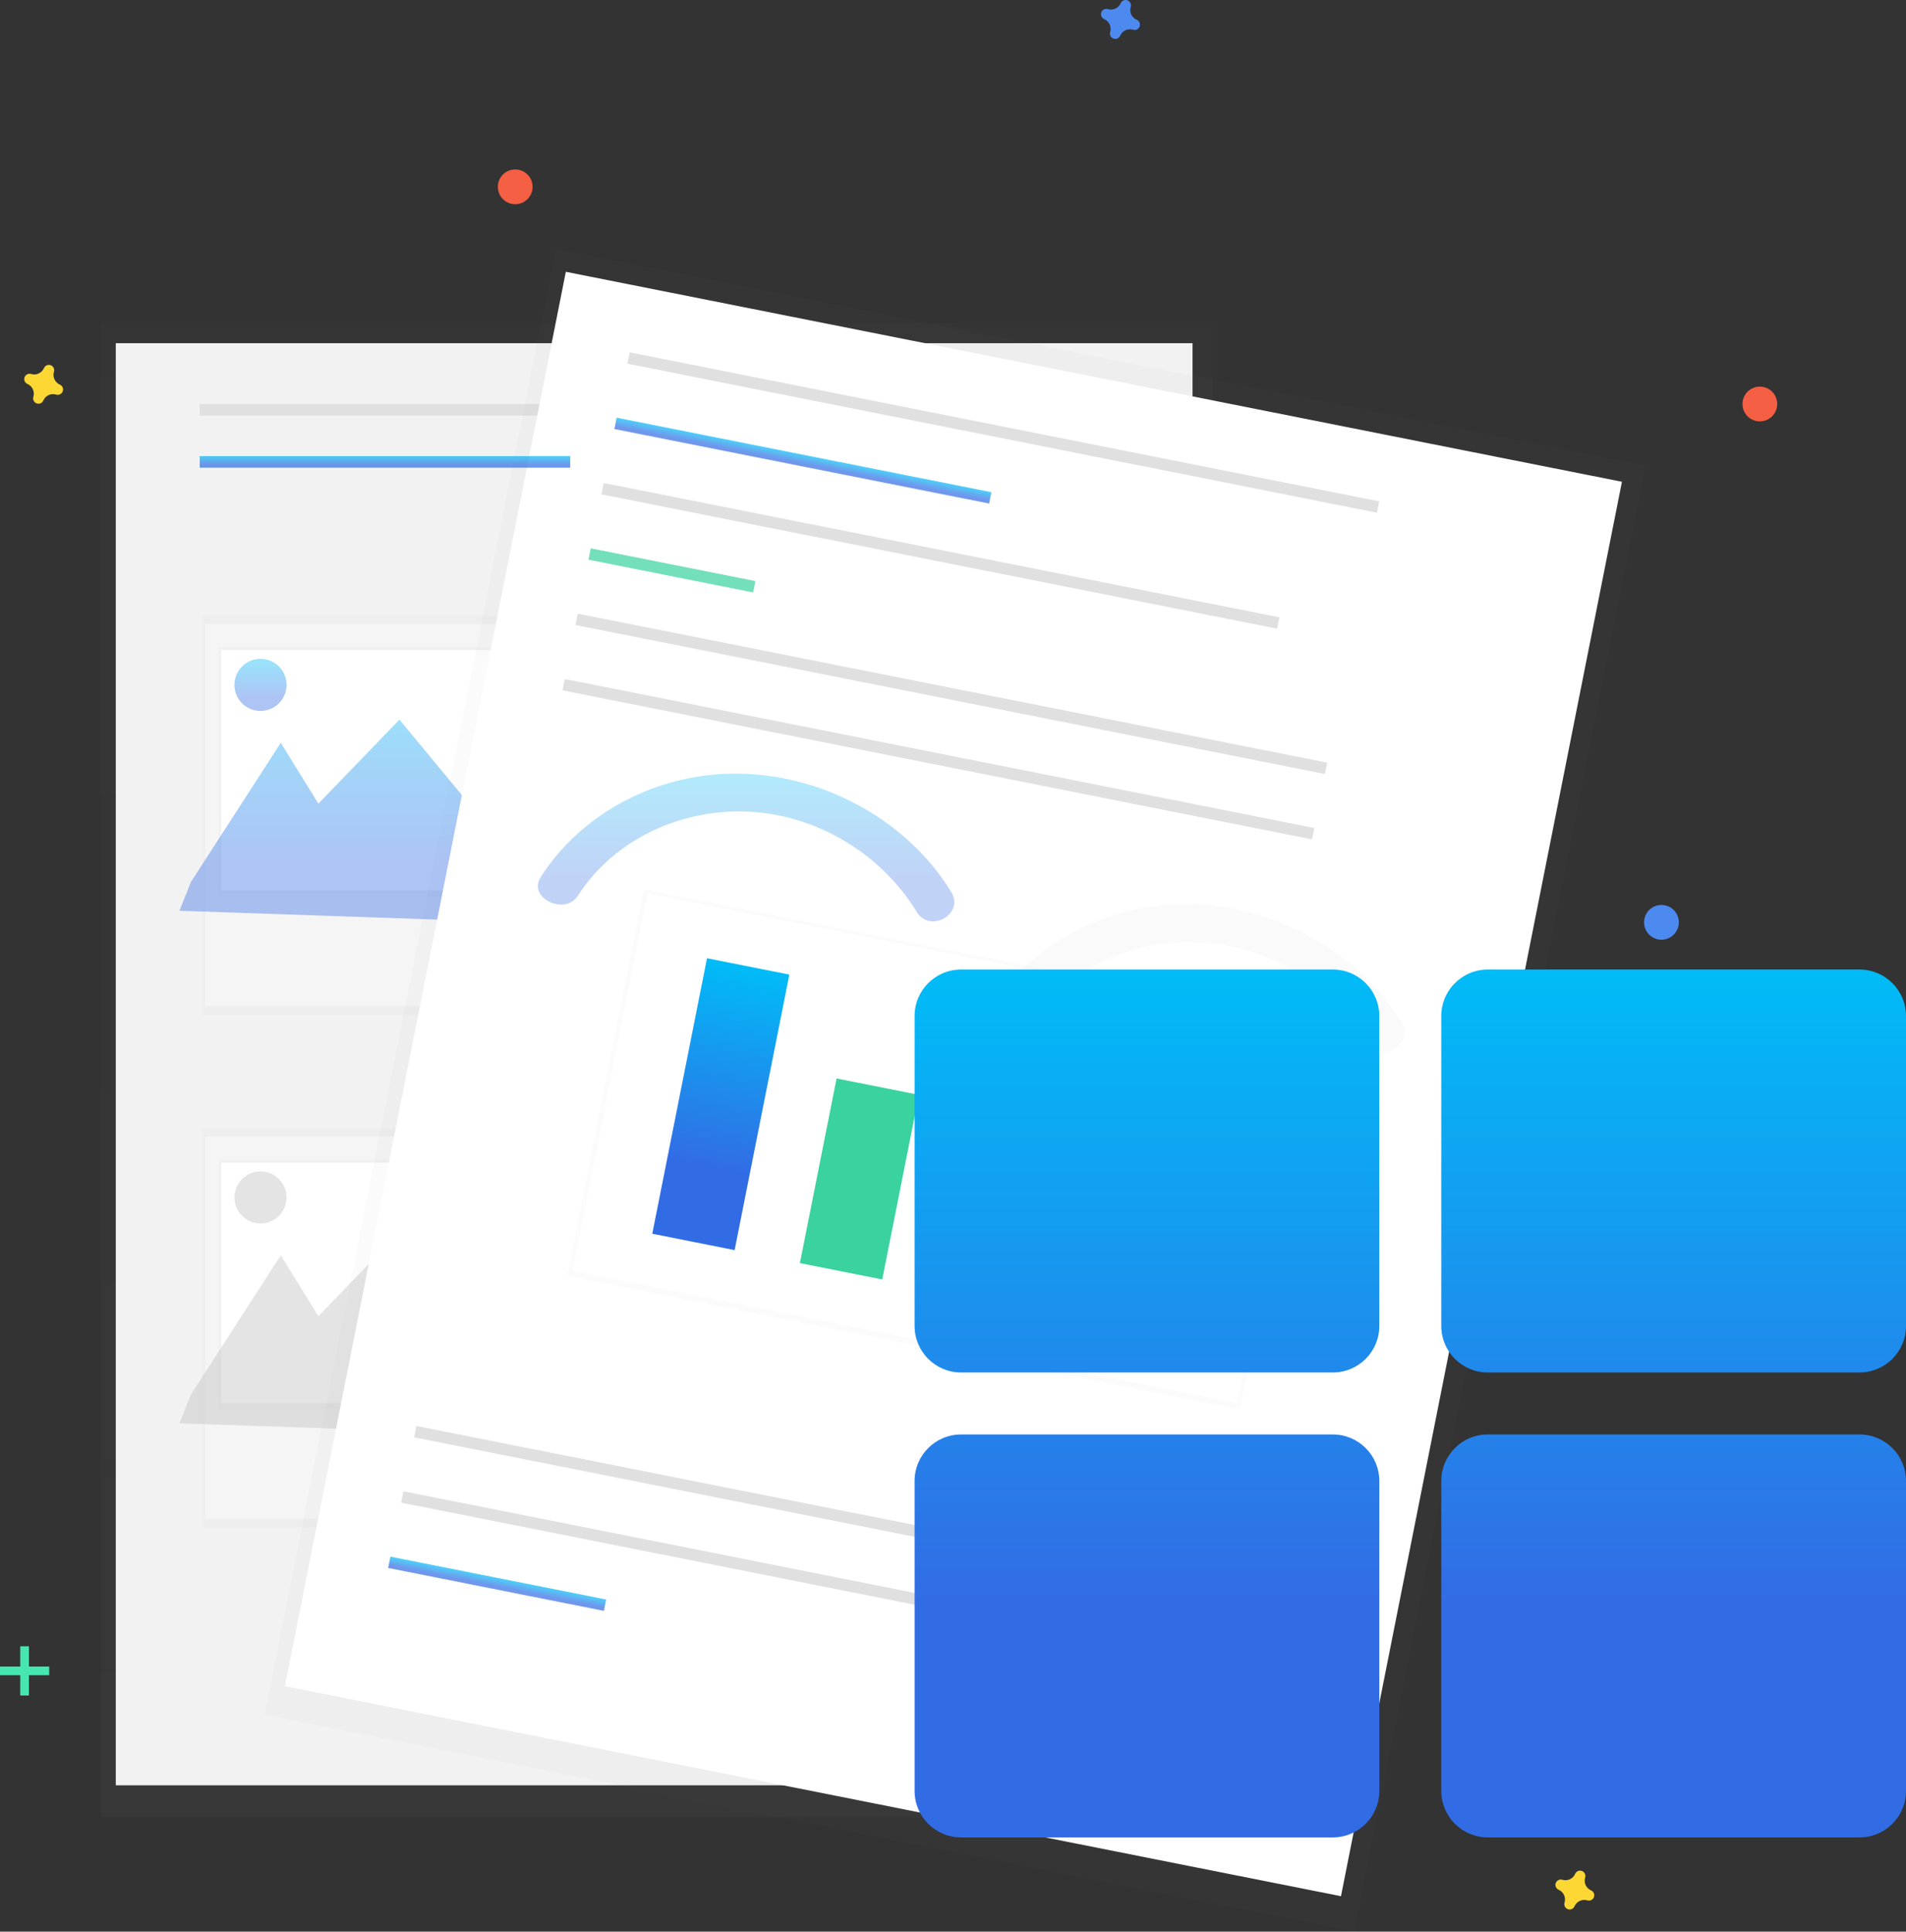 <svg width="769" height="779" viewBox="0 0 769 779" fill="none" xmlns="http://www.w3.org/2000/svg">
<rect x="0" y="0" width="769" height="779" fill="#333333" stroke="none"/>
<g clip-path="url(#clip0_3557_3277)">
<g opacity="0.5">
<path opacity="0.5" d="M489.31 130.227H40.87V732.827H489.31V130.227Z" fill="url(#paint0_linear_3557_3277)"/>
</g>
<path d="M481.14 138.407H46.71V719.987H481.14V138.407Z" fill="#F2F2F2"/>
<path d="M230.06 162.927H80.58V167.597H230.06V162.927Z" fill="#E0E0E0"/>
<path d="M401.73 162.927H252.25V167.597H401.73V162.927Z" fill="#E0E0E0"/>
<path d="M425.08 296.067H275.6V300.737H425.08V296.067Z" fill="#E0E0E0"/>
<path d="M428.59 308.907H279.11V313.577H428.59V308.907Z" fill="#E0E0E0"/>
<path d="M435.6 321.757H286.12V326.427H435.6V321.757Z" fill="#E0E0E0"/>
<path d="M425.08 502.767H275.6V507.437H425.08V502.767Z" fill="#E0E0E0"/>
<path d="M428.59 515.617H279.11V520.287H428.59V515.617Z" fill="#E0E0E0"/>
<path d="M435.6 528.457H286.12V533.127H435.6V528.457Z" fill="#E0E0E0"/>
<g opacity="0.5">
<path opacity="0.5" d="M240.57 248.177H81.75V409.337H240.57V248.177Z" fill="url(#paint1_linear_3557_3277)"/>
</g>
<path d="M239.07 251.687H82.75V405.837H239.07V251.687Z" fill="#F5F5F5"/>
<g opacity="0.5">
<path opacity="0.5" d="M234.06 261.027H88.26V361.457H234.06V261.027Z" fill="url(#paint2_linear_3557_3277)"/>
</g>
<path d="M233.05 262.197H89.26V359.127H233.05V262.197Z" fill="white"/>
<g opacity="0.5">
<path opacity="0.5" d="M240.57 454.887H81.75V616.047H240.57V454.887Z" fill="url(#paint3_linear_3557_3277)"/>
</g>
<path d="M239.07 458.387H82.75V612.537H239.07V458.387Z" fill="#F5F5F5"/>
<g opacity="0.5">
<path opacity="0.5" d="M234.06 467.737H88.26V568.167H234.06V467.737Z" fill="url(#paint4_linear_3557_3277)"/>
</g>
<path d="M233.05 468.897H89.26V565.827H233.05V468.897Z" fill="white"/>
<path opacity="0.4" d="M77.07 562.327L113.28 506.267L128.46 530.797L161.16 496.927L189.19 530.797L213.71 480.577L276.77 581.007L72.4 574.007L77.07 562.327Z" fill="#BDBDBD"/>
<path opacity="0.4" d="M105.1 493.427C110.904 493.427 115.61 488.721 115.61 482.917C115.61 477.112 110.904 472.407 105.1 472.407C99.295 472.407 94.59 477.112 94.59 482.917C94.59 488.721 99.295 493.427 105.1 493.427Z" fill="#BDBDBD"/>
<g opacity="0.5">
<path opacity="0.5" d="M224.164 100.453L106.706 691.495L546.544 778.905L664.002 187.863L224.164 100.453Z" fill="url(#paint5_linear_3557_3277)"/>
</g>
<path opacity="0.4" d="M77.07 355.627L113.28 299.567L128.46 324.087L161.16 290.227L189.19 324.087L213.71 273.877L276.77 374.307L72.4 367.297L77.07 355.627Z" fill="url(#paint6_linear_3557_3277)"/>
<path d="M228.295 109.612L114.934 680.037L541.031 764.716L654.392 194.291L228.295 109.612Z" fill="white"/>
<path d="M556.435 202.19L254.039 142.094L253.129 146.674L555.525 206.77L556.435 202.19Z" fill="#E0E0E0"/>
<path d="M470.392 635.17L167.996 575.075L167.085 579.655L469.482 639.751L470.392 635.17Z" fill="#E0E0E0"/>
<path d="M396.421 647.847L162.75 601.41L161.84 605.99L395.511 652.428L396.421 647.847Z" fill="#E0E0E0"/>
<path d="M516.18 248.962L243.571 194.786L242.661 199.366L515.269 253.542L516.18 248.962Z" fill="#E0E0E0"/>
<path opacity="0.7" d="M304.761 234.338L238.331 221.136L237.42 225.716L303.851 238.918L304.761 234.338Z" fill="#3AD29F"/>
<path d="M535.497 307.577L233.1 247.481L232.19 252.062L534.586 312.157L535.497 307.577Z" fill="#E0E0E0"/>
<g opacity="0.5">
<path opacity="0.5" d="M259.743 358.761L228.786 514.535L500.247 568.482L531.205 412.709L259.743 358.761Z" fill="url(#paint7_linear_3557_3277)"/>
</g>
<path d="M529.31 413.513L261.281 360.247L231.006 512.588L499.035 565.853L529.31 413.513Z" fill="white"/>
<path d="M530.261 333.93L227.865 273.834L226.954 278.415L529.351 338.51L530.261 333.93Z" fill="#E0E0E0"/>
<path d="M370.749 441.537L337.529 434.935L322.732 509.389L355.953 515.991L370.749 441.537Z" fill="#3AD29F"/>
<path d="M423.491 487.739L390.271 481.137L382.304 521.223L415.525 527.825L423.491 487.739Z" fill="#F55F44"/>
<path d="M491.248 458.339L458.028 451.737L441.865 533.067L475.085 539.669L491.248 458.339Z" fill="#FDD835"/>
<path d="M393.21 427.077C380.67 427.077 380.65 446.567 393.21 446.567C405.77 446.567 405.77 427.077 393.21 427.077Z" fill="url(#paint8_linear_3557_3277)"/>
<path d="M480.62 364.647C446.87 363.887 416.16 380.817 399.83 406.377C394.5 414.717 409.63 422.087 414.93 413.787C428.45 392.627 454.14 379.187 481.93 379.887C511.05 380.617 537.55 397.277 551.58 420.397C556.9 429.167 570.85 421.197 565.58 412.477C548.52 384.477 515.48 365.477 480.62 364.647Z" fill="url(#paint9_linear_3557_3277)"/>
<path opacity="0.7" d="M230.06 183.947H80.58V188.617H230.06V183.947Z" fill="url(#paint10_linear_3557_3277)"/>
<path opacity="0.4" d="M105.1 286.717C110.904 286.717 115.61 282.011 115.61 276.207C115.61 270.402 110.904 265.697 105.1 265.697C99.295 265.697 94.59 270.402 94.59 276.207C94.59 282.011 99.295 286.717 105.1 286.717Z" fill="url(#paint11_linear_3557_3277)"/>
<path opacity="0.7" d="M244.565 645.062L157.517 627.763L156.607 632.343L243.655 649.642L244.565 645.062Z" fill="url(#paint12_linear_3557_3277)"/>
<path opacity="0.7" d="M399.988 198.491L248.795 168.444L247.885 173.024L399.078 203.071L399.988 198.491Z" fill="url(#paint13_linear_3557_3277)"/>
<path d="M318.474 393.044L285.253 386.442L263.173 497.55L296.393 504.151L318.474 393.044Z" fill="url(#paint14_linear_3557_3277)"/>
<path d="M405.44 421.147C392.9 421.147 392.88 440.637 405.44 440.637C418 440.637 418 421.147 405.44 421.147Z" fill="url(#paint15_linear_3557_3277)"/>
<path d="M11.67 663.927H8.17V683.777H11.67V663.927Z" fill="#47E6B1"/>
<path d="M19.85 675.597V672.097H0V675.597H19.85Z" fill="#47E6B1"/>
<path d="M458.59 7.967C457.624 7.546 456.846 6.785 456.405 5.827C455.964 4.87 455.891 3.784 456.2 2.777C456.249 2.621 456.279 2.46 456.29 2.297C456.322 1.833 456.202 1.372 455.95 0.982C455.698 0.592 455.326 0.294 454.89 0.133C454.454 -0.028 453.978 -0.043 453.533 0.089C453.088 0.221 452.697 0.494 452.42 0.867C452.324 0.997 452.243 1.138 452.18 1.287C451.759 2.253 450.998 3.031 450.041 3.471C449.084 3.912 447.998 3.985 446.99 3.677C446.834 3.628 446.673 3.598 446.51 3.587C446.043 3.553 445.578 3.673 445.185 3.927C444.792 4.182 444.493 4.558 444.334 4.998C444.174 5.439 444.163 5.919 444.301 6.366C444.439 6.813 444.72 7.203 445.1 7.477C445.23 7.573 445.371 7.653 445.52 7.717C446.486 8.137 447.264 8.899 447.705 9.856C448.146 10.813 448.219 11.899 447.91 12.907C447.861 13.063 447.831 13.224 447.82 13.387C447.783 13.856 447.901 14.325 448.156 14.722C448.411 15.118 448.789 15.419 449.232 15.579C449.675 15.739 450.159 15.75 450.608 15.608C451.058 15.467 451.448 15.182 451.72 14.797C451.816 14.667 451.897 14.526 451.96 14.377C452.38 13.41 453.142 12.633 454.099 12.192C455.056 11.751 456.142 11.678 457.15 11.987C457.306 12.036 457.467 12.066 457.63 12.077C458.093 12.108 458.555 11.989 458.945 11.737C459.335 11.485 459.632 11.113 459.793 10.677C459.954 10.241 459.97 9.765 459.838 9.32C459.706 8.874 459.433 8.484 459.06 8.207C458.914 8.107 458.756 8.026 458.59 7.967Z" fill="#4D8AF0"/>
<path d="M24.16 155.117C23.194 154.696 22.416 153.935 21.975 152.978C21.534 152.02 21.461 150.934 21.77 149.927C21.819 149.771 21.849 149.61 21.86 149.447C21.892 148.983 21.772 148.522 21.52 148.132C21.268 147.742 20.896 147.444 20.46 147.283C20.024 147.122 19.548 147.107 19.103 147.239C18.658 147.371 18.267 147.644 17.99 148.017C17.894 148.147 17.813 148.288 17.75 148.437C17.329 149.403 16.568 150.181 15.611 150.622C14.653 151.062 13.568 151.135 12.56 150.827C12.404 150.778 12.243 150.748 12.08 150.737C11.617 150.705 11.155 150.824 10.765 151.077C10.375 151.329 10.078 151.701 9.916 152.137C9.755 152.572 9.74 153.048 9.872 153.494C10.004 153.939 10.277 154.329 10.65 154.607C10.78 154.703 10.921 154.784 11.07 154.847C12.036 155.267 12.814 156.029 13.255 156.986C13.695 157.943 13.768 159.029 13.46 160.037C13.411 160.193 13.381 160.354 13.37 160.517C13.338 160.98 13.457 161.441 13.71 161.831C13.962 162.221 14.334 162.519 14.77 162.68C15.205 162.841 15.682 162.857 16.127 162.725C16.572 162.592 16.963 162.319 17.24 161.947C17.336 161.817 17.417 161.676 17.48 161.527C17.9 160.56 18.662 159.783 19.619 159.342C20.576 158.901 21.662 158.828 22.67 159.137C22.826 159.186 22.987 159.216 23.15 159.227C23.613 159.258 24.075 159.139 24.465 158.887C24.855 158.635 25.152 158.263 25.313 157.827C25.474 157.391 25.49 156.915 25.358 156.47C25.226 156.024 24.953 155.634 24.58 155.357C24.45 155.261 24.309 155.18 24.16 155.117Z" fill="#FDD835"/>
<path d="M641.94 762.377C640.974 761.956 640.196 761.195 639.755 760.238C639.315 759.28 639.242 758.194 639.55 757.187C639.599 757.031 639.629 756.87 639.64 756.707C639.672 756.243 639.553 755.782 639.3 755.392C639.048 755.002 638.676 754.704 638.24 754.543C637.805 754.382 637.329 754.367 636.883 754.499C636.438 754.631 636.047 754.904 635.77 755.277C635.674 755.407 635.593 755.548 635.53 755.697C635.11 756.663 634.348 757.441 633.391 757.882C632.434 758.322 631.348 758.395 630.34 758.087C630.184 758.038 630.023 758.008 629.86 757.997C629.397 757.965 628.935 758.084 628.545 758.337C628.155 758.589 627.858 758.961 627.697 759.397C627.536 759.832 627.52 760.308 627.652 760.754C627.785 761.199 628.058 761.589 628.43 761.867C628.56 761.963 628.701 762.044 628.85 762.107C629.816 762.527 630.594 763.289 631.035 764.246C631.476 765.203 631.549 766.289 631.24 767.297C631.191 767.453 631.161 767.614 631.15 767.777C631.118 768.24 631.238 768.701 631.49 769.091C631.742 769.481 632.114 769.779 632.55 769.94C632.986 770.101 633.462 770.117 633.907 769.984C634.352 769.852 634.743 769.579 635.02 769.207C635.116 769.077 635.197 768.936 635.26 768.787C635.681 767.82 636.442 767.043 637.399 766.602C638.357 766.161 639.443 766.088 640.45 766.397C640.606 766.446 640.767 766.476 640.93 766.487C641.394 766.518 641.855 766.399 642.245 766.147C642.635 765.895 642.933 765.523 643.094 765.087C643.255 764.651 643.27 764.175 643.138 763.73C643.006 763.284 642.733 762.894 642.36 762.617C642.23 762.521 642.089 762.44 641.94 762.377Z" fill="#FDD835"/>
<path d="M207.87 82.357C211.741 82.357 214.88 79.218 214.88 75.347C214.88 71.475 211.741 68.337 207.87 68.337C203.998 68.337 200.86 71.475 200.86 75.347C200.86 79.218 203.998 82.357 207.87 82.357Z" fill="#F55F44"/>
<path d="M710.03 169.937C713.902 169.937 717.04 166.798 717.04 162.927C717.04 159.055 713.902 155.917 710.03 155.917C706.159 155.917 703.02 159.055 703.02 162.927C703.02 166.798 706.159 169.937 710.03 169.937Z" fill="#F55F44"/>
<path d="M670.33 378.977C674.201 378.977 677.34 375.838 677.34 371.967C677.34 368.095 674.201 364.957 670.33 364.957C666.458 364.957 663.32 368.095 663.32 371.967C663.32 375.838 666.458 378.977 670.33 378.977Z" fill="#4D8AF0"/>
<path d="M600.25 391H750.25C760.605 391 769 399.395 769 409.75V534.75C769 545.105 760.605 553.5 750.25 553.5H600.25C589.895 553.5 581.5 545.105 581.5 534.75V409.75C581.5 399.395 589.895 391 600.25 391ZM537.75 391H387.75C377.395 391 369 399.395 369 409.75V534.75C369 545.105 377.395 553.5 387.75 553.5H537.75C548.105 553.5 556.5 545.105 556.5 534.75V409.75C556.5 399.395 548.105 391 537.75 391ZM369 597.25V722.25C369 732.605 377.395 741 387.75 741H537.75C548.105 741 556.5 732.605 556.5 722.25V597.25C556.5 586.895 548.105 578.5 537.75 578.5H387.75C377.395 578.5 369 586.895 369 597.25ZM600.25 741H750.25C760.605 741 769 732.605 769 722.25V597.25C769 586.895 760.605 578.5 750.25 578.5H600.25C589.895 578.5 581.5 586.895 581.5 597.25V722.25C581.5 732.605 589.895 741 600.25 741Z" fill="url(#paint16_linear_3557_3277)"/>
<path opacity="0.3" d="M298.91 312.025C265.16 311.265 234.45 328.195 218.12 353.755C212.79 362.095 227.92 369.465 233.22 361.165C246.74 340.005 272.43 326.565 300.22 327.265C329.34 327.995 355.84 344.655 369.87 367.775C375.19 376.545 389.14 368.575 383.87 359.855C366.78 331.775 333.78 312.775 298.91 312.025Z" fill="url(#paint17_linear_3557_3277)"/>
</g>
<defs>
<linearGradient id="paint0_linear_3557_3277" x1="265.09" y1="732.827" x2="265.09" y2="130.227" gradientUnits="userSpaceOnUse">
<stop stop-color="#808080" stop-opacity="0.25"/>
<stop offset="0.54" stop-color="#808080" stop-opacity="0.12"/>
<stop offset="1" stop-color="#808080" stop-opacity="0.1"/>
</linearGradient>
<linearGradient id="paint1_linear_3557_3277" x1="43668.3" y1="66214.2" x2="43668.3" y2="40241.6" gradientUnits="userSpaceOnUse">
<stop stop-color="#808080" stop-opacity="0.25"/>
<stop offset="0.54" stop-color="#808080" stop-opacity="0.12"/>
<stop offset="1" stop-color="#808080" stop-opacity="0.1"/>
</linearGradient>
<linearGradient id="paint2_linear_3557_3277" x1="40101.6" y1="36560.4" x2="40101.6" y2="26474.3" gradientUnits="userSpaceOnUse">
<stop stop-color="#808080" stop-opacity="0.25"/>
<stop offset="0.54" stop-color="#808080" stop-opacity="0.12"/>
<stop offset="1" stop-color="#808080" stop-opacity="0.1"/>
</linearGradient>
<linearGradient id="paint3_linear_3557_3277" x1="43668.3" y1="99734.3" x2="43668.3" y2="73761.8" gradientUnits="userSpaceOnUse">
<stop stop-color="#808080" stop-opacity="0.25"/>
<stop offset="0.54" stop-color="#808080" stop-opacity="0.12"/>
<stop offset="1" stop-color="#808080" stop-opacity="0.1"/>
</linearGradient>
<linearGradient id="paint4_linear_3557_3277" x1="40101.6" y1="57527.1" x2="40101.6" y2="47440.9" gradientUnits="userSpaceOnUse">
<stop stop-color="#808080" stop-opacity="0.25"/>
<stop offset="0.54" stop-color="#808080" stop-opacity="0.12"/>
<stop offset="1" stop-color="#808080" stop-opacity="0.1"/>
</linearGradient>
<linearGradient id="paint5_linear_3557_3277" x1="340258" y1="417949" x2="392931" y2="152902" gradientUnits="userSpaceOnUse">
<stop stop-color="#808080" stop-opacity="0.25"/>
<stop offset="0.54" stop-color="#808080" stop-opacity="0.12"/>
<stop offset="1" stop-color="#808080" stop-opacity="0.1"/>
</linearGradient>
<linearGradient id="paint6_linear_3557_3277" x1="174.585" y1="273.877" x2="174.585" y2="374.307" gradientUnits="userSpaceOnUse">
<stop stop-color="#00BCF7"/>
<stop offset="0.729" stop-color="#326CE5"/>
</linearGradient>
<linearGradient id="paint7_linear_3557_3277" x1="76838.3" y1="175971" x2="85406.2" y2="132857" gradientUnits="userSpaceOnUse">
<stop stop-color="#808080" stop-opacity="0.25"/>
<stop offset="0.54" stop-color="#808080" stop-opacity="0.12"/>
<stop offset="1" stop-color="#808080" stop-opacity="0.1"/>
</linearGradient>
<linearGradient id="paint8_linear_3557_3277" x1="393.21" y1="446.557" x2="393.21" y2="427.077" gradientUnits="userSpaceOnUse">
<stop stop-opacity="0.12"/>
<stop offset="0.55" stop-opacity="0.09"/>
<stop offset="1" stop-opacity="0.02"/>
</linearGradient>
<linearGradient id="paint9_linear_3557_3277" x1="130628" y1="29245.4" x2="130628" y2="25695.6" gradientUnits="userSpaceOnUse">
<stop stop-opacity="0.12"/>
<stop offset="0.55" stop-opacity="0.09"/>
<stop offset="1" stop-opacity="0.02"/>
</linearGradient>
<linearGradient id="paint10_linear_3557_3277" x1="155.32" y1="183.947" x2="155.32" y2="188.617" gradientUnits="userSpaceOnUse">
<stop stop-color="#00BCF7"/>
<stop offset="0.729" stop-color="#326CE5"/>
</linearGradient>
<linearGradient id="paint11_linear_3557_3277" x1="105.1" y1="265.697" x2="105.1" y2="286.717" gradientUnits="userSpaceOnUse">
<stop stop-color="#00BCF7"/>
<stop offset="0.729" stop-color="#326CE5"/>
</linearGradient>
<linearGradient id="paint12_linear_3557_3277" x1="201.041" y1="636.412" x2="200.131" y2="640.993" gradientUnits="userSpaceOnUse">
<stop stop-color="#00BCF7"/>
<stop offset="0.729" stop-color="#326CE5"/>
</linearGradient>
<linearGradient id="paint13_linear_3557_3277" x1="324.392" y1="183.467" x2="323.481" y2="188.048" gradientUnits="userSpaceOnUse">
<stop stop-color="#00BCF7"/>
<stop offset="0.729" stop-color="#326CE5"/>
</linearGradient>
<linearGradient id="paint14_linear_3557_3277" x1="301.864" y1="389.743" x2="279.783" y2="500.851" gradientUnits="userSpaceOnUse">
<stop stop-color="#00BCF7"/>
<stop offset="0.729" stop-color="#326CE5"/>
</linearGradient>
<linearGradient id="paint15_linear_3557_3277" x1="405.444" y1="421.147" x2="405.444" y2="440.637" gradientUnits="userSpaceOnUse">
<stop stop-color="#00BCF7"/>
<stop offset="0.729" stop-color="#326CE5"/>
</linearGradient>
<linearGradient id="paint16_linear_3557_3277" x1="569" y1="391" x2="569" y2="741" gradientUnits="userSpaceOnUse">
<stop stop-color="#00BCF7"/>
<stop offset="0.729" stop-color="#326CE5"/>
</linearGradient>
<linearGradient id="paint17_linear_3557_3277" x1="301.02" y1="312" x2="301.02" y2="371.581" gradientUnits="userSpaceOnUse">
<stop stop-color="#00BCF7"/>
<stop offset="0.729" stop-color="#326CE5"/>
</linearGradient>
<clipPath id="clip0_3557_3277">
<rect width="769" height="778.905" fill="white"/>
</clipPath>
</defs>
</svg>
